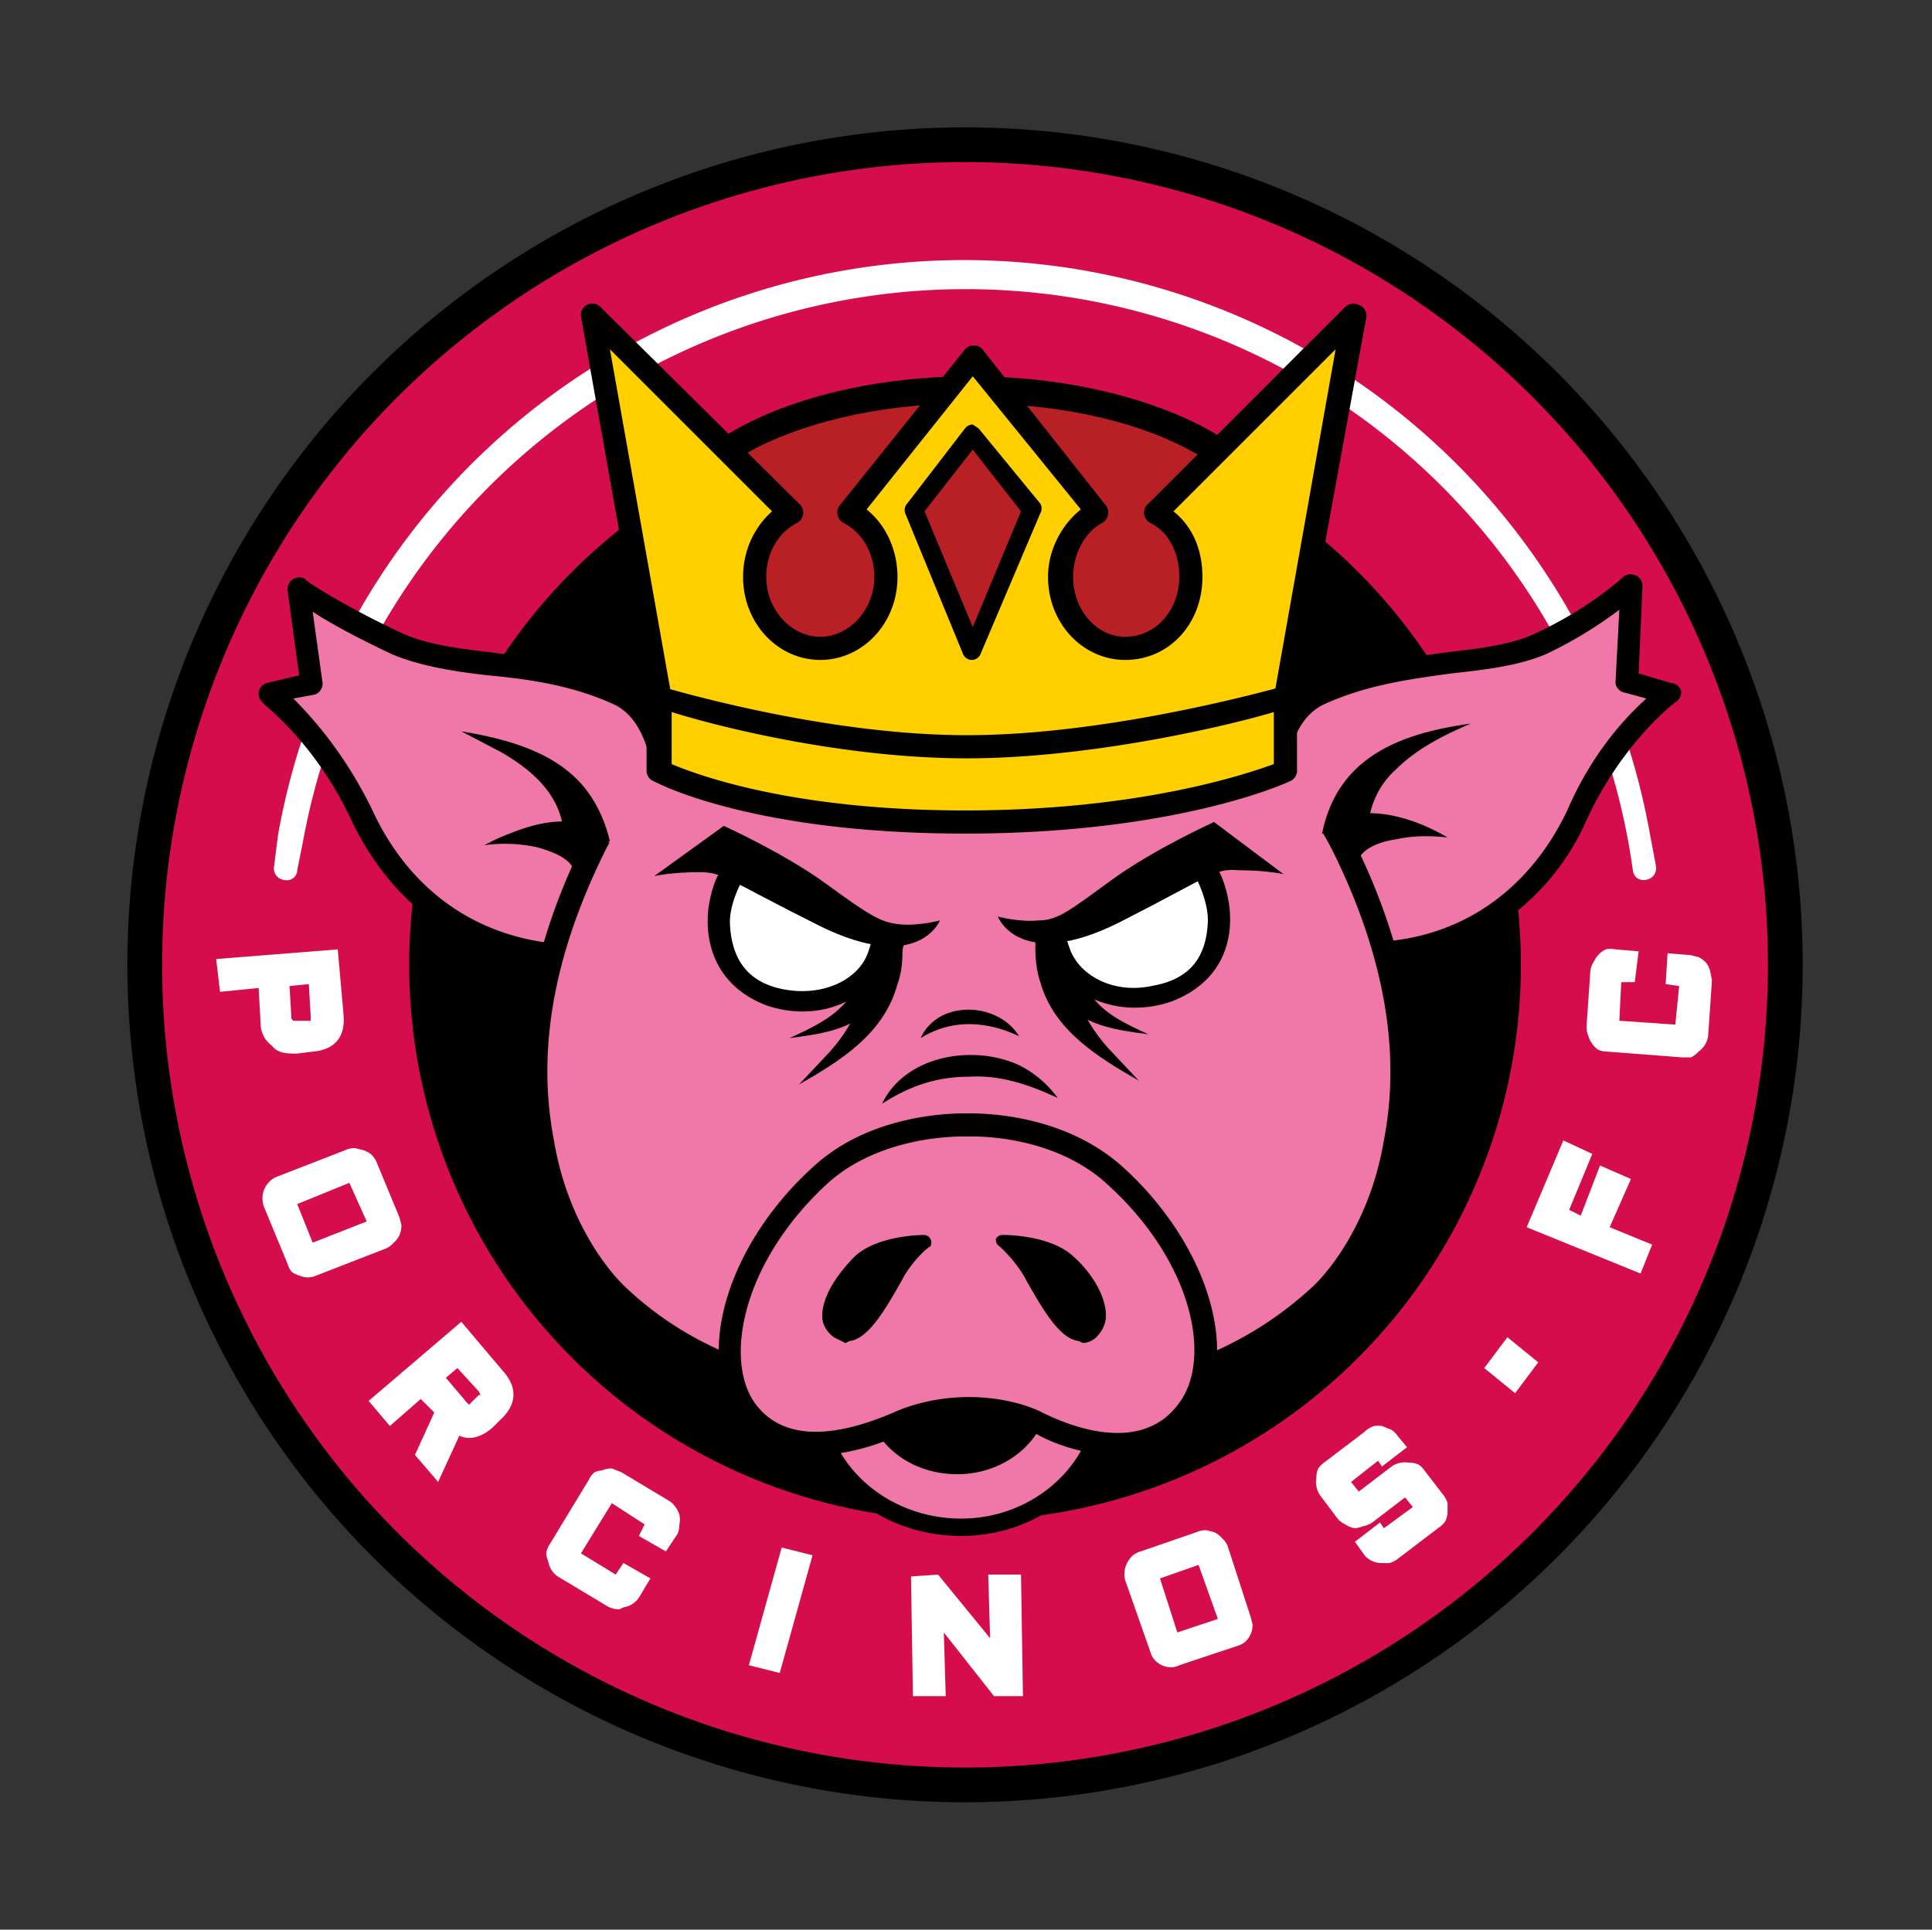 <svg xmlns="http://www.w3.org/2000/svg" width="1001" height="1000" fill="none"><rect width="100%" height="100%" fill="#333333" stroke="none"/><g clip-path="url(#a)"><path fill="#000" d="M500 934a434 434 0 1 0 0-868 434 434 0 0 0 0 868Z"/><path fill="#D50D4C" d="M500 916a416 416 0 1 0 0-832 416 416 0 0 0 0 832Z"/><path fill="#000" d="M500 788a288 288 0 1 0 0-576 288 288 0 0 0 0 576Z"/><path fill="#000" d="M500 758a258 258 0 1 0 0-516 258 258 0 0 0 0 516Z"/><path fill="#fff" d="m117 501 54-4 2 30c1 8-3 13-12 14h-7c-9 1-14-3-15-12l-1-22-20 2-1-8Zm29 6 1 21 2 5 4 1 7-1 5-2 1-4-2-21-18 1Z"/><path fill="#fff" d="M152 546c-5 0-9-1-11-4-4-3-6-7-6-12l-1-18-20 2-2-17 63-5 3 34c1 12-5 18-16 19l-8 1h-2Zm0-17h9v-2l-1-17-10 1 1 17 1 1Zm11 128a7 7 0 0 1-3 1 8 8 0 0 1-3-1 8 8 0 0 1-3-1 8 8 0 0 1-1-3l-12-28a7 7 0 0 1-1-3 8 8 0 0 1 2-6 8 8 0 0 1 3-2l36-14a8 8 0 0 1 3-1 8 8 0 0 1 3 1 8 8 0 0 1 2 1 7 7 0 0 1 2 3l12 28v3a8 8 0 0 1 0 3 7 7 0 0 1-2 3 8 8 0 0 1-3 1l-35 15Zm21-50-36 15 12 28 35-15-11-28Z"/><path fill="#fff" d="M160 662a12 12 0 0 1-5-1 12 12 0 0 1-4-2 12 12 0 0 1-2-4l-12-29a12 12 0 0 1-1-5 12 12 0 0 1 3-8 12 12 0 0 1 4-3l36-14a12 12 0 0 1 5-1l4 1a13 13 0 0 1 4 2 12 12 0 0 1 3 4l12 29 1 4a13 13 0 0 1-1 5 12 12 0 0 1-3 4 12 12 0 0 1-4 3l-36 14a12 12 0 0 1-4 1Zm-6-38 8 20 28-11-9-20-27 11Zm98 112c-6 5-11 6-16 2l-10 22-6-7 10-22-11-12-17 14-5-6 41-36 20 23c5 6 5 13-2 18l-4 4Zm-27-22 14 16 4 2 4-2 4-3 2-4c1-1 0-3-1-4l-15-17-12 12Z"/><path fill="#fff" d="m227 768-12-14 10-22-7-7-16 14-11-13 48-41 22 26c7 8 7 17-2 25l-4 4c-7 6-13 6-17 4l-11 24Zm4-54 11 13 1 1 1-1 4-4h1l-1-2-11-12-6 5Zm78 55a8 8 0 0 1 2-2 8 8 0 0 1 2-1 8 8 0 0 1 3 0 7 7 0 0 1 3 1l25 15a7 7 0 0 1 3 2 8 8 0 0 1 1 3v3a8 8 0 0 1-1 2l-3 6-7-4 3-6-25-15-20 33 26 16 3-6 7 4-4 6a7 7 0 0 1-2 2 8 8 0 0 1-3 1 8 8 0 0 1-3 0 8 8 0 0 1-2-1l-26-15a8 8 0 0 1-2-2 8 8 0 0 1-1-6 8 8 0 0 1 1-3l20-33Z"/><path fill="#fff" d="M321 834a12 12 0 0 1-7-2l-25-15a12 12 0 0 1-3-3 12 12 0 0 1-2-5 12 12 0 0 1-1-4 12 12 0 0 1 2-5l20-33a12 12 0 0 1 3-4 12 12 0 0 1 4-1 12 12 0 0 1 5-1l5 2 25 15a12 12 0 0 1 3 3 13 13 0 0 1 2 4 12 12 0 0 1 0 5 12 12 0 0 1-1 5l-6 9-14-8 3-6-17-11-16 26 18 11 4-6 14 8-6 10a12 12 0 0 1-3 3 12 12 0 0 1-5 2l-2 1Zm94-24-14 52-8-2 15-53 7 3Z"/><path fill="#fff" d="m405 802-17 61 16 4 17-61-16-4Zm80 73h-8l-1-54h8l33 41v-42h7l1 54h-7l-34-41 1 42Z"/><path fill="#fff" d="m473 879-1-62 14-1 27 33-1-33h17l1 63h-15l-26-33 1 33h-17Zm171-40a8 8 0 0 1 0 3 8 8 0 0 1-2 5 8 8 0 0 1-3 2l-29 10a7 7 0 0 1-3 0 8 8 0 0 1-3 0 8 8 0 0 1-2-2 8 8 0 0 1-2-3l-12-36a7 7 0 0 1-1-3 7 7 0 0 1 1-3 8 8 0 0 1 2-3 8 8 0 0 1 2-1l30-10a7 7 0 0 1 3-1 8 8 0 0 1 3 1 8 8 0 0 1 2 2 8 8 0 0 1 1 2l13 37Zm-49-24 13 37 29-10-13-37-29 10Z"/><path fill="#fff" d="M608 864a12 12 0 0 1-6-1 12 12 0 0 1-4-3 12 12 0 0 1-2-4l-13-37a12 12 0 0 1 1-9 13 13 0 0 1 3-4 12 12 0 0 1 4-2l29-10a12 12 0 0 1 5-1l4 1a12 12 0 0 1 4 3 12 12 0 0 1 3 4l12 37 1 4a12 12 0 0 1-4 9 12 12 0 0 1-4 2l-30 10a12 12 0 0 1-3 1Zm-7-46 9 28 21-7-10-28-20 7Zm107-32a7 7 0 0 1-3 1 8 8 0 0 1-3 0 8 8 0 0 1-3-1 8 8 0 0 1-2-2l-9-12a8 8 0 0 1-2-3 7 7 0 0 1 0-3 8 8 0 0 1 1-3 7 7 0 0 1 2-2l21-16a7 7 0 0 1 3-1 8 8 0 0 1 3 0l2 1a8 8 0 0 1 3 2l2 2-6 5-2-3-21 16 9 12 21-15a8 8 0 0 1 3-2 8 8 0 0 1 3 0 8 8 0 0 1 5 3l9 12a8 8 0 0 1 2 3 8 8 0 0 1 0 3 8 8 0 0 1-1 3 8 8 0 0 1-2 2l-22 16a8 8 0 0 1-2 2 8 8 0 0 1-3 0 8 8 0 0 1-3-1 8 8 0 0 1-3-2l-2-3 6-5 3 3 21-16-9-12-21 16Z"/><path fill="#fff" d="M717 810a12 12 0 0 1-6-1 12 12 0 0 1-4-3l-5-7 13-10 2 3 15-11-4-5-17 13a12 12 0 0 1-5 2 13 13 0 0 1-4 1 12 12 0 0 1-5-2 12 12 0 0 1-4-3l-9-12a12 12 0 0 1-2-5 12 12 0 0 1 0-4 13 13 0 0 1 1-5 12 12 0 0 1 3-3l21-16a12 12 0 0 1 5-3 13 13 0 0 1 4 0l5 2a12 12 0 0 1 3 3l5 6-13 10-2-3-14 11 4 5 17-13a12 12 0 0 1 5-2 12 12 0 0 1 4 0 12 12 0 0 1 5 1 12 12 0 0 1 3 3l10 13a12 12 0 0 1 2 4v5a12 12 0 0 1-1 4 12 12 0 0 1-4 4l-21 16a12 12 0 0 1-4 2 12 12 0 0 1-3 0Zm58-101 7-9 9 6-7 9-9-6Z"/><path fill="#fff" d="m785 722-16-13 12-16 16 13-12 16Zm-3-14 2 1 1-2-2-1-1 2Zm15-74 15-37 7 3-12 29 14 6 11-25 7 3-10 25 21 9-3 7-50-20Z"/><path fill="#fff" d="m850 660-59-24 19-45 15 7-12 29 6 3 10-26 16 7-11 25 22 9-6 15Zm-17-119a8 8 0 0 1-3-1 7 7 0 0 1-2-2 8 8 0 0 1-1-2 7 7 0 0 1-1-4l3-29a7 7 0 0 1 0-3 8 8 0 0 1 2-2 8 8 0 0 1 3-2 8 8 0 0 1 3 0l7 1-1 7h-7l-2 29 39 3 2-29-7-1 1-7h6a8 8 0 0 1 3 1 8 8 0 0 1 3 2 8 8 0 0 1 1 2l1 4-3 29a8 8 0 0 1-1 3 8 8 0 0 1-1 2 8 8 0 0 1-3 2 8 8 0 0 1-3 0l-39-3Z"/><path fill="#fff" d="M873 548h-1l-39-3a12 12 0 0 1-5-1 12 12 0 0 1-3-3 13 13 0 0 1-2-4 12 12 0 0 1-1-5l2-29a12 12 0 0 1 2-5 12 12 0 0 1 2-3 12 12 0 0 1 4-3 12 12 0 0 1 5 0l12 1-2 16h-7l-1 20 29 2 2-20-7-1 1-16 12 1 4 1a12 12 0 0 1 4 3 12 12 0 0 1 2 4l1 5-2 29a12 12 0 0 1-2 5 12 12 0 0 1-3 3 12 12 0 0 1-4 3h-3Zm-27-97a349 349 0 0 0-689-15l-3 15c0 3-3 6-7 5a6 6 0 0 1-5-7l2-16a361 361 0 0 1 711 0l3 16c1 8-11 10-12 2Z"/><path fill="#F078A8" d="M665 474s-23-95 19-115c41-19 85-12 114-26 29-13 47-29 47-29l-2 50 22 5s-28 20-48 63-56 68-100 72c-45 4-52-20-52-20Z"/><path fill="#000" d="M707 500c-40 0-47-23-48-24-1-5-23-101 22-122 24-11 48-13 69-16 17-2 34-4 46-10 28-13 45-29 45-29a6 6 0 0 1 6-1 6 6 0 0 1 4 6l-2 45 17 5a6 6 0 0 1 5 4 6 6 0 0 1-3 6s-27 20-46 61a125 125 0 0 1-115 75Zm-37-27c1 2 9 19 46 15 43-3 77-28 96-68 13-30 30-48 41-58l-11-3a6 6 0 0 1-5-5l2-38c-8 6-21 15-38 23-14 6-31 8-49 10-22 3-44 6-66 16-30 14-22 82-16 108Z"/><path fill="#F078A8" d="M339 475s23-96-18-115c-42-19-86-13-115-26-29-14-51-29-51-29l6 49-22 6s28 19 48 62c21 44 56 69 101 72 44 4 51-19 51-19Z"/><path fill="#000" d="m297 501-10-1c-47-4-84-31-105-75-19-41-46-60-46-61a6 6 0 0 1-2-5 6 6 0 0 1 4-5l17-4-6-44a6 6 0 0 1 3-6 6 6 0 0 1 6 0c0 1 22 15 50 28 13 6 29 8 46 10 21 3 46 6 69 16 45 21 23 118 22 122 0 1-8 25-48 25ZM152 362c10 10 27 29 41 58 19 41 53 65 95 69 37 3 45-15 46-16 6-26 14-94-16-108-22-10-44-13-65-15-18-2-36-5-50-11-17-8-32-16-41-22l5 36a6 6 0 0 1-4 7l-11 2Z"/><path fill="#F078A8" d="M696 440c-51-105-182-116-194-117-12 1-143 12-194 117-61 122-15 206 11 230 26 25 57 42 109 54 48 11 71-4 74-7 3 3 26 18 74 7 52-12 83-29 109-54 26-24 72-108 11-230Z"/><path fill="#000" d="M543 734c-21 0-35-6-41-9-9 5-33 14-75 5-50-12-83-28-112-55-15-14-33-43-40-82-9-49 0-101 27-156 52-105 180-119 198-120a6 6 0 0 1 2 0 6 6 0 0 1 2 0c18 1 146 15 198 120 27 55 36 107 27 156-7 39-25 68-40 82a224 224 0 0 1-146 59Zm-41-23a6 6 0 0 1 4 2c2 1 23 15 69 5 47-11 78-26 106-52 13-13 30-39 36-75 9-46 0-96-26-149-21-42-57-74-109-94-39-16-74-19-80-19-7 0-41 3-80 19-52 20-88 52-109 94-26 53-35 102-26 149 6 36 23 62 36 75 27 26 59 41 106 52 46 10 67-4 69-5a6 6 0 0 1 4-2Z"/><path fill="#F078A8" d="M498 792c41 0 75-32 75-70s-34-69-75-69c-42 0-76 31-76 69s34 70 76 70Z"/><path fill="#000" d="M498 796c-45 0-81-33-81-74s36-74 81-74 80 33 80 74-36 74-80 74Zm0-138c-39 0-71 29-71 64 0 36 32 65 71 65 38 0 70-29 70-65 0-35-32-64-70-64Z"/><path fill="#000" d="M496 764c26 0 48-19 48-44 0-24-22-44-48-44-27 0-48 20-48 44 0 25 21 44 48 44Z"/><path fill="#F078A8" d="M578 609c-31-28-77-26-77-26s-45-2-77 26c-44 41-57 94-37 121 19 28 54 18 78 7 20-9 53-10 72 0 23 12 60 21 79-7 19-27 6-80-38-121Z"/><path fill="#000" d="M579 754h-1c-18 0-35-7-43-12-17-8-48-8-67 1-50 22-75 7-86-10-22-31-5-88 39-128 31-29 76-28 80-28 5 0 49-1 81 28 44 40 61 97 39 128a49 49 0 0 1-42 21Zm-77-30c14 0 28 3 38 8 12 6 51 23 71-5 17-23 7-73-37-113-29-27-72-25-72-25h-1s-44-2-73 25c-43 40-53 90-37 113 13 18 37 20 72 5 11-5 25-8 39-8Z"/><path fill="#000" d="M434 690c10 9 25-18 30-28s15-18 15-18-22-1-33 10c-12 10-22 28-12 36Z"/><path fill="#000" d="m438 696-6-3c-4-3-6-7-6-11 0-11 9-23 17-31 12-11 35-11 36-11a4 4 0 0 1 3 6c-1 0-10 8-15 18-8 14-17 30-27 31a11 11 0 0 1-2 1Zm32-48c-7 1-16 3-22 8-7 7-15 18-15 25 0 3 1 5 3 7h3c5-1 12-10 22-28 2-5 6-9 9-12Zm95 42c-10 9-24-18-30-28-5-10-15-18-15-18s22-1 34 10c11 10 22 28 11 36Z"/><path fill="#000" d="m561 696-2-1c-10-1-19-17-27-31-5-10-14-18-14-18a4 4 0 0 1-2-4 4 4 0 0 1 4-2c1 0 24 0 36 11 9 8 17 20 17 31 0 4-2 8-5 11-2 2-5 3-7 3Zm-31-48 9 12c9 18 16 27 21 28h3c2-2 3-4 3-7 0-7-7-18-15-25-5-5-15-7-21-8Zm-73-76c12-25 47-31 71-20 8 4 15 10 20 17-15-7-30-12-46-11-17 0-31 5-45 14Zm20-34c9-20 40-19 51-1-17-8-35-9-51 1Z"/><path fill="#F078A8" d="m338 399 19 75-84-76 63-8 2 9Z"/><path fill="#000" d="M292 439c2-23-13-38-32-49l-21-11c24 4 51 11 66 32 5 7 9 16 11 25l-24 3Z"/><path fill="#000" d="M297 450c-3-6-12-9-19-11a80 80 0 0 0-27-1 105 105 0 0 1 13-6c15-6 32-10 48-1l-15 19Z"/><path fill="#F078A8" d="m663 395-19 74 84-76-63-8-2 10Z"/><path fill="#000" d="M685 432c8-40 41-52 77-57-14 6-28 13-39 24a43 43 0 0 0-14 35l-24-2Z"/><path fill="#000" d="M689 426c20-10 44-2 61 8-9-1-18-1-27 1-7 1-16 4-19 10l-15-19Zm-129 57c-1 11-2 23 5 32 6 10 19 16 30 21-15-2-32-4-43-16-9-9-13-23-16-35l24-2Z"/><path fill="#000" d="M560 487c-9 21 0 40 14 56l16 17c-21-12-44-26-51-51-3-9-3-19-2-28l23 6Z"/><path fill="#000" d="m631 450-86 29c-1 4 2 17 3 21 7 17 33 28 59 19 26-10 32-31 30-49-2-14-6-19-6-20Z"/><path fill="#fff" stroke="#000" stroke-miterlimit="10" stroke-width="4.5" d="m620 451-70 30c-1 3 1 8 2 11 5 15 24 26 46 21 22-4 29-18 30-34 1-12-7-27-8-28Z"/><path fill="#000" d="M517 475s11 29 63 3c49-25 49-28 62-27 14 0 23 2 23 2l-36-27s-31 14-53 30-28 21-38 21c-10 1-21-2-21-2Zm-73 9c1 12 2 23-4 33-7 10-20 16-31 21 15-2 32-4 43-16 9-10 14-23 17-35l-25-3Z"/><path fill="#000" d="M444 489c9 21 0 40-14 56l-16 17c21-12 44-26 51-52 3-8 3-18 2-27l-23 6Z"/><path fill="#000" d="m373 452 86 29c1 4-2 17-3 20-7 18-33 29-59 20-26-10-32-32-30-50 2-14 6-19 6-19Z"/><path fill="#fff" stroke="#000" stroke-miterlimit="10" stroke-width="4.5" d="m384 453 70 29c1 3-1 9-2 12-5 15-24 25-46 21s-29-19-30-35c-1-12 7-26 8-27Z"/><path fill="#000" d="M487 477s-11 28-62 3c-50-25-50-28-63-28-14 0-23 2-23 2l36-26s31 14 53 30 28 20 38 21 21-2 21-2Z"/><path fill="#B92025" d="M503 369c90 0 162-37 162-84 0-46-72-83-162-83s-161 37-161 83c0 47 72 84 161 84Z"/><path fill="#000" d="M503 376c-44 0-86-9-117-25-33-17-51-41-51-66s18-48 51-65c31-16 73-25 117-25s86 9 118 25c33 17 51 40 51 65s-18 49-51 66c-32 16-74 25-118 25Zm0-167c-42 0-81 8-111 23-28 15-44 34-44 53s16 39 44 54c30 15 69 23 111 23s82-8 111-23 44-34 44-54-15-38-44-53-69-23-111-23Z"/><path fill="#FFCF00" d="M599 266c11 6 18 18 18 33 0 20-15 37-34 37-18 0-34-17-34-37 1-15 8-28 20-34l-65-80-64 80c11 6 19 19 19 34 0 20-15 37-34 37s-34-17-34-37c0-15 8-27 19-33L307 163l37 208s29 13 74 20 76 6 86 6c11 0 41 1 86-6 46-7 74-20 74-20l38-208-103 103Z"/><path fill="#000" d="M497 403c-15 0-42 0-80-6-46-7-74-20-76-21a6 6 0 0 1-3-4l-37-208a6 6 0 0 1 3-6 6 6 0 0 1 7 1l103 102a6 6 0 0 1 2 6 6 6 0 0 1-3 4c-10 5-16 16-16 28 0 17 13 31 28 31s28-14 28-31c0-12-6-23-16-28a6 6 0 0 1-3-4 6 6 0 0 1 1-5l65-81a6 6 0 0 1 9 0l64 81a6 6 0 0 1 1 5 6 6 0 0 1-3 4c-9 5-15 16-15 28 0 17 12 31 27 31 16 0 28-14 28-31 0-12-5-23-15-28a6 6 0 0 1-1-10l102-102a6 6 0 0 1 7-1 6 6 0 0 1 4 6l-38 208a6 6 0 0 1-3 4c-1 1-30 14-76 21-42 6-71 6-84 6h-10Zm-148-36c9 3 34 13 70 18 41 6 70 6 82 6h6c12 0 41 0 82-6 37-5 62-15 70-18l33-186-84 84c10 8 15 20 15 34 0 24-17 43-40 43-22 0-40-19-40-43 0-14 7-27 17-35l-56-69-55 69c10 8 16 21 16 35 0 24-18 43-40 43s-40-19-40-43c0-14 6-26 15-34l-84-84 33 186Z"/><path fill="#B92025" d="m535 264-31 73-30-73 30-39 31 39Z"/><path fill="#000" d="M504 342a5 5 0 0 1-5-3l-30-73a5 5 0 0 1 1-5l30-39a5 5 0 0 1 4-2l3 2 32 39a5 5 0 0 1 0 5l-31 73a5 5 0 0 1-4 3Zm-25-77 25 60 25-60-25-32-25 32Z"/><path fill="#FFCF00" d="M666 400s-57 26-166 26-159-26-159-26v-39s82 26 160 26 165-26 165-26v39Z"/><path fill="#000" d="M500 432c-110 0-159-26-161-27a6 6 0 0 1-4-5v-39c0-2 1-3 3-5a6 6 0 0 1 5 0c1 0 82 25 158 25s162-25 163-25a6 6 0 0 1 8 5v39a6 6 0 0 1-4 5c-2 1-59 27-168 27Zm-152-36c12 5 61 24 152 24s146-19 160-24v-27c-23 7-95 24-159 24-65 0-131-17-153-24v27Z"/></g><defs><clipPath id="a"><path fill="#fff" d="M66 66h868v868H66z"/></clipPath></defs></svg>